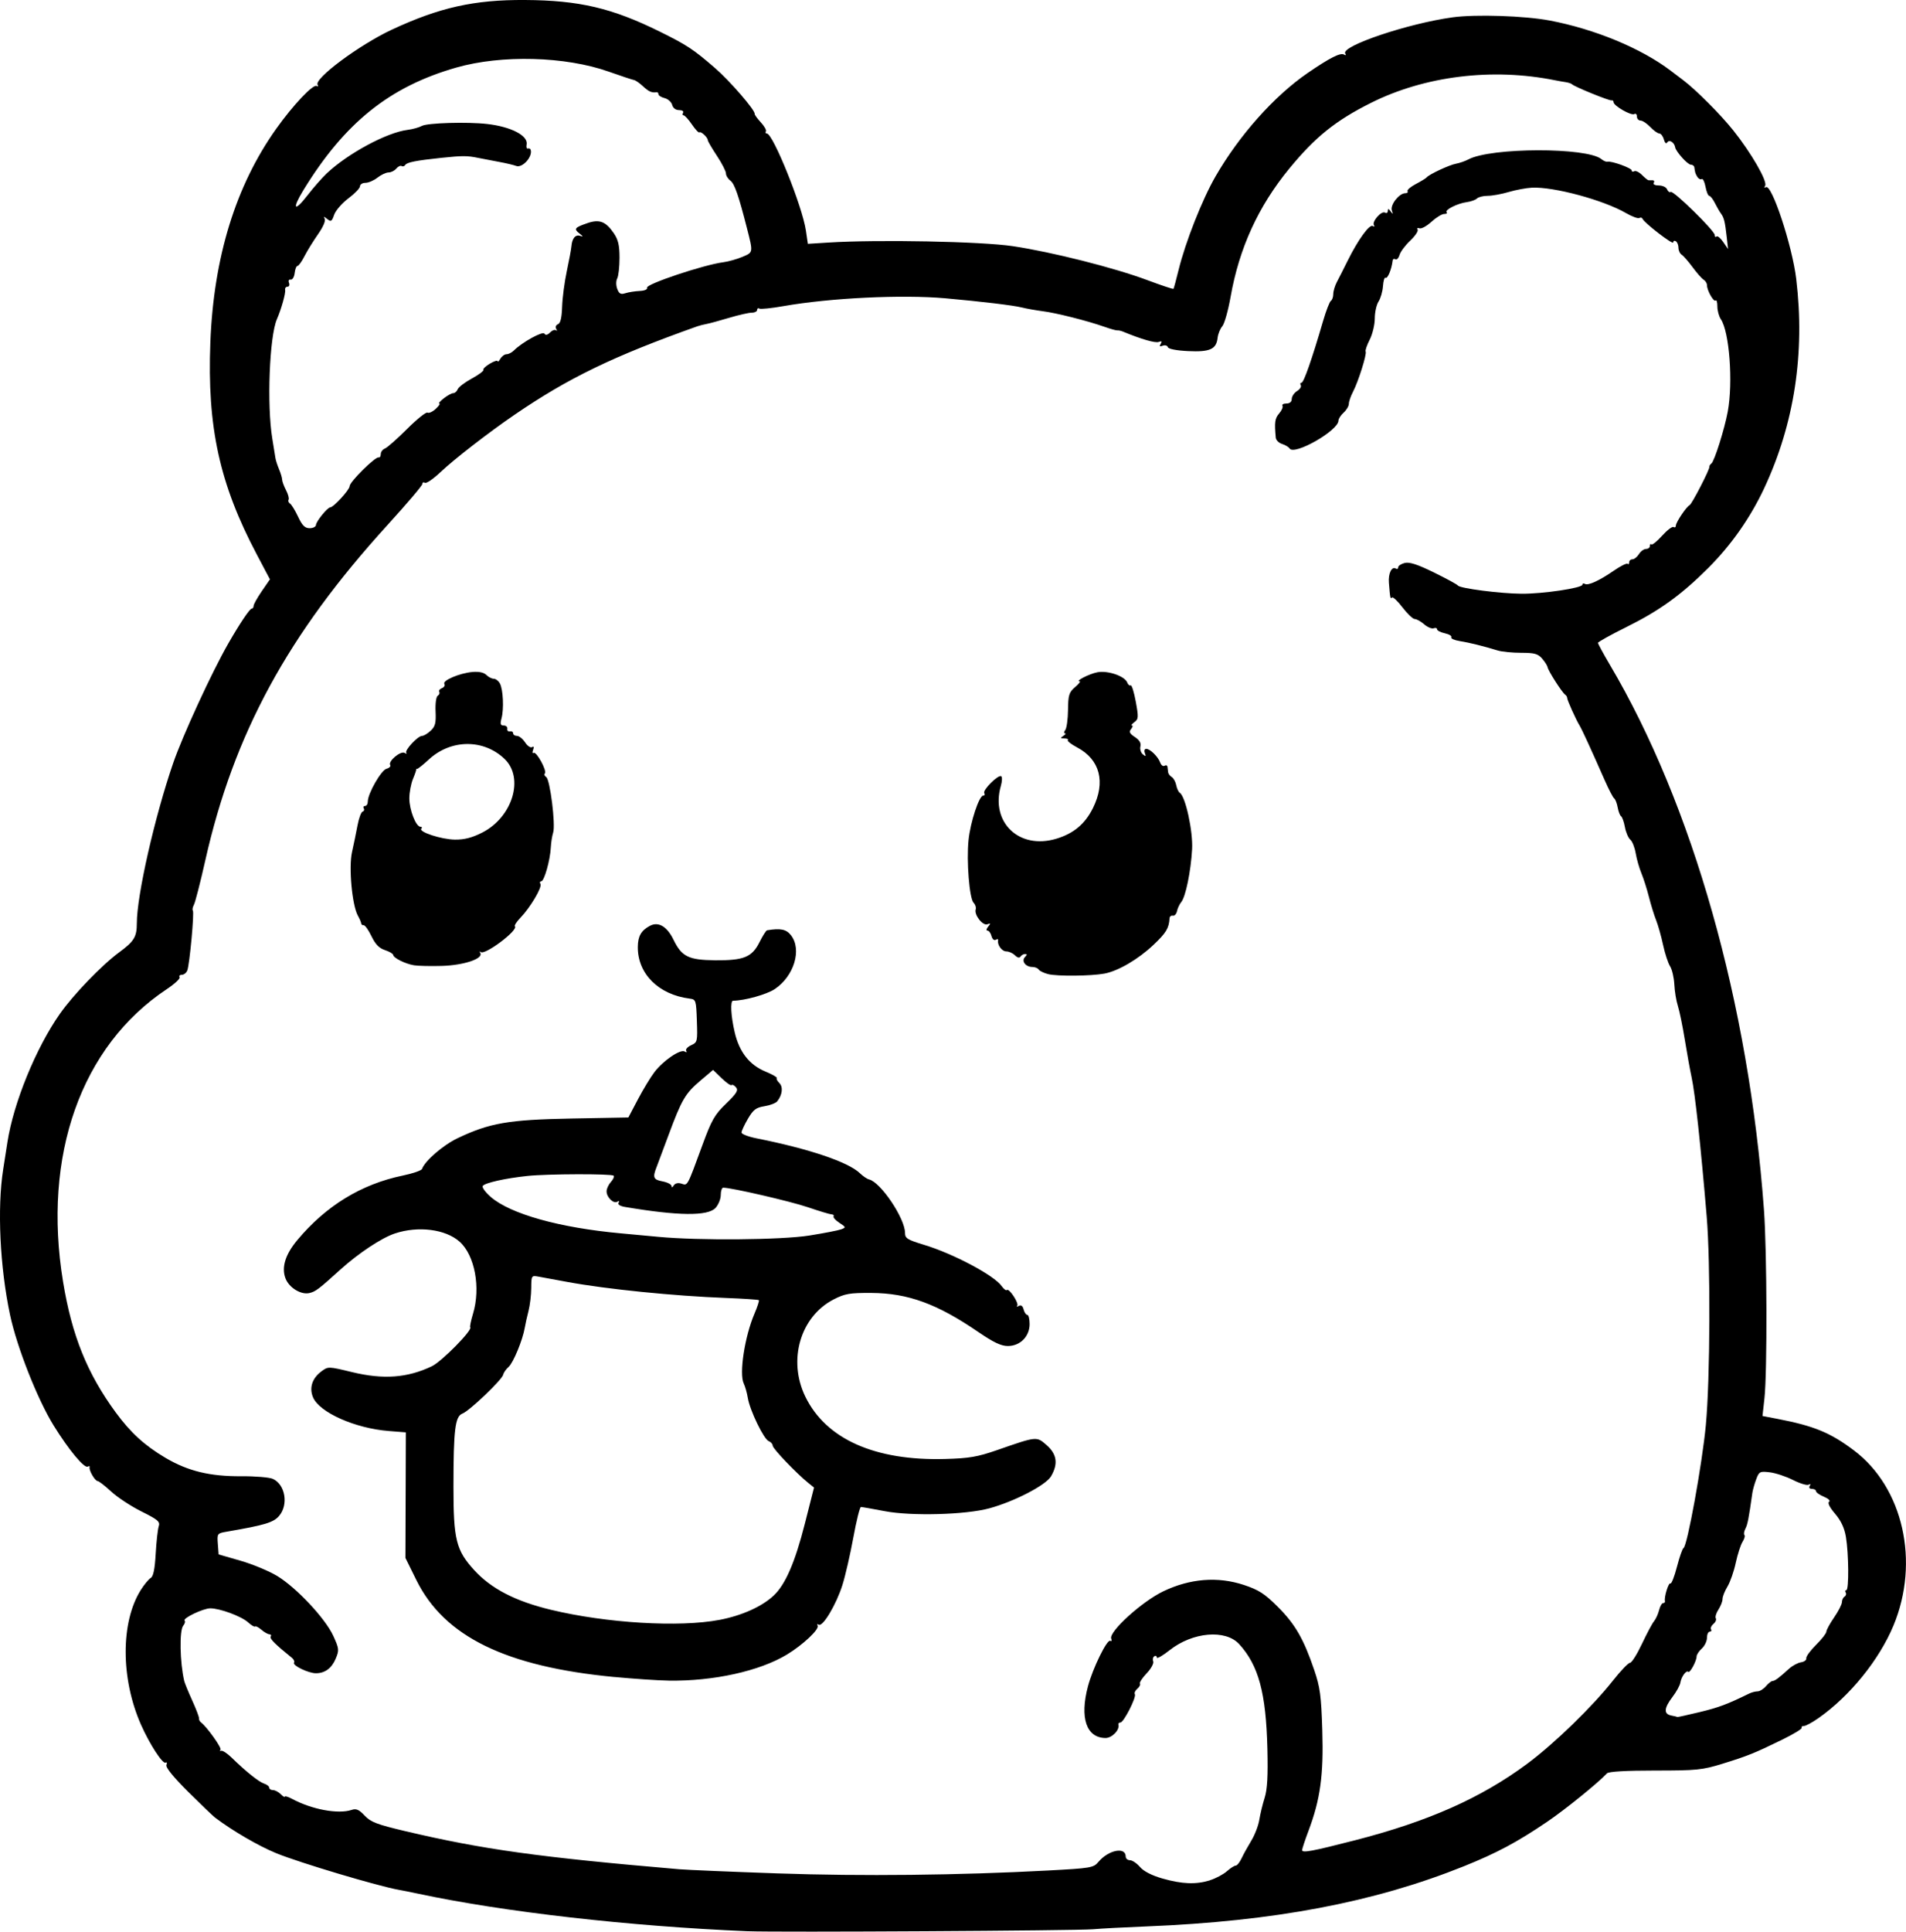 <?xml version="1.0" encoding="UTF-8" standalone="no"?>
<!-- Created with Inkscape (http://www.inkscape.org/) -->

<svg
   width="194.311mm"
   height="196.841mm"
   viewBox="0 0 194.311 196.841"
   version="1.1"
   id="svg5"
   xml:space="preserve"
   xmlns="http://www.w3.org/2000/svg"
   xmlns:svg="http://www.w3.org/2000/svg"><defs
     id="defs2" /><g
     id="layer1"
     transform="translate(-9.102,145.194)"><path
       style="fill:#000000;stroke-width:0.265"
       d="m 85.36,51.606 c -12.049,-0.501 -24.9,-1.963 -33.602,-3.822 -0.728,-0.155 -1.621,-0.334 -1.984,-0.397 -2.082,-0.36 -10.145,-2.766 -12.504,-3.732 -1.818,-0.744 -4.44,-2.269 -6.24,-3.628 -0.217,-0.164 -1.454,-1.351 -2.75,-2.638 -1.507,-1.497 -2.303,-2.479 -2.208,-2.726 0.081,-0.212 0.042,-0.32 -0.087,-0.241 -0.293,0.181 -1.632,-1.882 -2.51,-3.867 -2.075,-4.691 -2.082,-10.457 -0.018,-13.727 0.35,-0.555 0.807,-1.107 1.014,-1.225 0.262,-0.15 0.416,-0.903 0.504,-2.465 0.07,-1.237 0.21,-2.495 0.31,-2.795 0.158,-0.473 -0.075,-0.675 -1.754,-1.51 -1.065,-0.53 -2.457,-1.445 -3.094,-2.034 -0.637,-0.588 -1.258,-1.069 -1.38,-1.069 -0.267,0 -0.908,-1.101 -0.819,-1.409 0.035,-0.12 -0.049,-0.149 -0.186,-0.064 -0.349,0.216 -1.954,-1.718 -3.493,-4.208 -1.643,-2.659 -3.738,-7.976 -4.433,-11.252 -1.033,-4.865 -1.318,-10.89 -0.701,-14.817 0.08,-0.509 0.275,-1.759 0.433,-2.778 0.622,-4.011 2.904,-9.598 5.337,-13.066 1.388,-1.979 4.283,-4.981 6.075,-6.299 1.504,-1.106 1.781,-1.564 1.781,-2.941 0,-2.842 1.814,-10.832 3.705,-16.324 0.97,-2.817 3.929,-9.238 5.61,-12.173 1.155,-2.017 2.195,-3.569 2.393,-3.569 0.109,-2.62e-4 0.198,-0.128 0.198,-0.284 0,-0.156 0.375,-0.828 0.832,-1.493 l 0.832,-1.21 -1.343,-2.542 c -3.797,-7.184 -5.063,-12.966 -4.731,-21.592 0.335,-8.686 2.583,-15.973 6.719,-21.785 1.73,-2.43 3.765,-4.579 4.126,-4.356 0.144,0.089 0.184,0.037 0.09,-0.115 -0.386,-0.625 4.249,-4.073 7.539,-5.61 4.871,-2.275 8.417,-3.067 13.585,-3.037 5.539,0.032 8.89,0.817 13.752,3.219 2.78,1.374 3.413,1.791 5.629,3.708 1.529,1.322 4.122,4.317 4.053,4.679 -0.016,0.086 0.264,0.474 0.623,0.861 0.359,0.387 0.593,0.802 0.519,0.921 -0.074,0.119 -0.031,0.216 0.096,0.216 0.631,0 3.621,7.422 3.984,9.887 l 0.199,1.357 2.109,-0.132 c 5.057,-0.317 15.576,-0.112 18.778,0.367 3.996,0.597 10.361,2.204 13.733,3.467 1.423,0.533 2.617,0.93 2.655,0.883 0.038,-0.047 0.274,-0.92 0.524,-1.938 0.701,-2.851 2.414,-7.182 3.766,-9.525 2.421,-4.194 5.98,-8.187 9.375,-10.519 2.276,-1.563 3.362,-2.113 3.729,-1.886 0.178,0.11 0.224,0.065 0.115,-0.111 -0.465,-0.753 6.393,-3.063 10.949,-3.688 2.345,-0.322 7.352,-0.157 9.895,0.326 4.599,0.873 9.31,2.823 12.315,5.097 0.517,0.391 1.102,0.834 1.3,0.984 1.317,0.997 3.79,3.476 5.093,5.105 1.843,2.305 3.524,5.222 3.257,5.654 -0.112,0.182 -0.079,0.241 0.08,0.143 0.591,-0.365 2.682,5.964 3.088,9.347 0.908,7.567 -0.193,14.768 -3.261,21.321 -1.408,3.008 -3.352,5.782 -5.689,8.119 -2.754,2.754 -4.975,4.358 -8.366,6.039 -1.586,0.787 -2.887,1.51 -2.89,1.607 -0.004,0.097 0.534,1.092 1.196,2.212 8.457,14.304 14.176,34.516 15.721,55.555 0.312,4.246 0.343,16.597 0.049,19.241 l -0.198,1.778 1.468,0.281 c 3.778,0.723 5.455,1.413 7.872,3.238 5.006,3.78 6.711,11.355 4.013,17.836 -1.454,3.492 -4.434,7.174 -7.618,9.412 -0.644,0.452 -1.323,0.822 -1.51,0.822 -0.187,0 -0.289,0.082 -0.227,0.182 0.062,0.1 -0.807,0.633 -1.93,1.183 -2.841,1.393 -3.577,1.69 -6.143,2.482 -2.064,0.637 -2.629,0.694 -6.879,0.694 -2.961,-1.83e-4 -4.726,0.102 -4.895,0.284 -0.9,0.968 -4.29,3.71 -6.102,4.937 -3.085,2.089 -5.151,3.191 -8.505,4.538 -9.157,3.677 -19.333,5.604 -32.356,6.126 -2.256,0.09 -4.696,0.219 -5.424,0.287 -1.615,0.149 -32.232,0.325 -35.19,0.202 z m 47.096,-5.2 c 0.582,-0.18 1.356,-0.59 1.72,-0.912 0.364,-0.322 0.77,-0.582 0.903,-0.577 0.133,0.004 0.4,-0.327 0.594,-0.737 0.194,-0.41 0.643,-1.222 0.997,-1.804 0.354,-0.582 0.72,-1.535 0.813,-2.117 0.093,-0.582 0.338,-1.594 0.545,-2.249 0.275,-0.871 0.35,-2.222 0.281,-5.027 -0.141,-5.663 -0.899,-8.469 -2.874,-10.634 -1.394,-1.528 -4.75,-1.237 -7.093,0.615 -0.72,0.569 -1.309,0.906 -1.309,0.748 0,-0.157 -0.114,-0.216 -0.253,-0.13 -0.139,0.086 -0.189,0.322 -0.111,0.525 0.078,0.203 -0.223,0.75 -0.668,1.216 -0.445,0.466 -0.753,0.937 -0.685,1.048 0.068,0.11 -0.052,0.347 -0.267,0.525 -0.215,0.178 -0.329,0.426 -0.252,0.549 0.183,0.297 -1.137,2.89 -1.472,2.89 -0.143,0 -0.235,0.089 -0.204,0.198 0.155,0.546 -0.652,1.388 -1.322,1.381 -1.948,-0.023 -2.638,-2.06 -1.783,-5.271 0.491,-1.845 1.954,-4.829 2.271,-4.633 0.134,0.083 0.178,-0.019 0.099,-0.226 -0.265,-0.69 3.12,-3.766 5.297,-4.813 2.73,-1.313 5.572,-1.538 8.237,-0.652 1.513,0.503 2.111,0.889 3.449,2.226 1.771,1.77 2.634,3.264 3.707,6.417 0.607,1.783 0.72,2.628 0.83,6.186 0.14,4.537 -0.202,7.025 -1.41,10.232 -0.356,0.945 -0.647,1.825 -0.647,1.955 0,0.312 0.989,0.129 5.363,-0.993 7.48,-1.919 12.88,-4.315 17.575,-7.798 2.771,-2.056 6.647,-5.815 8.771,-8.508 0.775,-0.982 1.547,-1.786 1.717,-1.786 0.169,-3.4e-5 0.715,-0.863 1.212,-1.918 0.497,-1.055 1.053,-2.097 1.236,-2.315 0.183,-0.218 0.414,-0.724 0.514,-1.124 0.1,-0.4 0.288,-0.728 0.417,-0.728 0.13,0 0.213,-0.089 0.185,-0.198 -0.102,-0.401 0.364,-1.919 0.554,-1.802 0.108,0.066 0.409,-0.701 0.669,-1.705 0.261,-1.004 0.561,-1.861 0.669,-1.905 0.373,-0.15 1.903,-8.566 2.275,-12.514 0.441,-4.677 0.489,-16.518 0.086,-21.299 -0.613,-7.275 -1.183,-12.529 -1.536,-14.155 -0.158,-0.728 -0.47,-2.454 -0.694,-3.836 -0.224,-1.382 -0.542,-2.93 -0.707,-3.44 -0.165,-0.509 -0.327,-1.495 -0.361,-2.191 -0.034,-0.695 -0.229,-1.529 -0.434,-1.852 -0.205,-0.323 -0.526,-1.302 -0.713,-2.175 -0.187,-0.873 -0.506,-2.004 -0.708,-2.514 -0.203,-0.509 -0.534,-1.581 -0.736,-2.381 -0.202,-0.8 -0.547,-1.884 -0.766,-2.408 -0.219,-0.524 -0.481,-1.44 -0.581,-2.035 -0.101,-0.595 -0.349,-1.22 -0.552,-1.389 -0.203,-0.169 -0.449,-0.741 -0.547,-1.272 -0.098,-0.531 -0.272,-1.028 -0.388,-1.104 -0.116,-0.076 -0.273,-0.483 -0.349,-0.905 -0.076,-0.422 -0.237,-0.836 -0.357,-0.92 -0.12,-0.085 -0.559,-0.928 -0.976,-1.874 -1.421,-3.225 -2.311,-5.159 -2.555,-5.556 -0.372,-0.605 -1.282,-2.631 -1.265,-2.818 0.008,-0.091 -0.086,-0.238 -0.209,-0.327 -0.317,-0.229 -1.723,-2.429 -1.777,-2.78 -0.025,-0.161 -0.276,-0.56 -0.559,-0.888 -0.429,-0.497 -0.782,-0.595 -2.135,-0.595 -0.892,0 -1.967,-0.105 -2.389,-0.234 -1.517,-0.462 -2.901,-0.804 -3.883,-0.959 -0.55,-0.087 -0.936,-0.261 -0.858,-0.387 0.078,-0.126 -0.216,-0.308 -0.654,-0.405 -0.438,-0.096 -0.796,-0.281 -0.796,-0.41 0,-0.129 -0.156,-0.175 -0.346,-0.102 -0.19,0.073 -0.625,-0.109 -0.967,-0.405 -0.341,-0.296 -0.775,-0.538 -0.965,-0.538 -0.189,0 -0.75,-0.532 -1.247,-1.182 -0.496,-0.65 -0.978,-1.107 -1.07,-1.014 -0.172,0.172 -0.189,0.089 -0.317,-1.505 -0.076,-0.949 0.292,-1.696 0.709,-1.439 0.129,0.08 0.235,0.021 0.235,-0.13 0,-0.151 0.3,-0.351 0.667,-0.443 0.483,-0.121 1.303,0.144 2.977,0.965 1.27,0.623 2.37,1.222 2.444,1.332 0.197,0.291 4.329,0.824 6.499,0.838 2.18,0.014 6.199,-0.585 6.199,-0.924 0,-0.128 0.11,-0.164 0.245,-0.081 0.327,0.202 1.47,-0.319 2.969,-1.354 0.676,-0.467 1.301,-0.777 1.389,-0.69 0.088,0.088 0.159,0.02 0.159,-0.149 0,-0.17 0.15,-0.309 0.333,-0.309 0.183,0 0.482,-0.238 0.664,-0.529 0.182,-0.291 0.508,-0.529 0.725,-0.529 0.217,0 0.395,-0.139 0.395,-0.309 0,-0.17 0.069,-0.24 0.154,-0.155 0.085,0.084 0.574,-0.311 1.087,-0.88 0.513,-0.568 1.04,-0.968 1.169,-0.888 0.13,0.08 0.236,0.015 0.236,-0.145 0,-0.331 1.083,-1.942 1.398,-2.081 0.231,-0.102 2.061,-3.644 2.021,-3.913 -0.014,-0.094 0.077,-0.243 0.202,-0.332 0.302,-0.215 1.339,-3.5 1.671,-5.291 0.552,-2.987 0.167,-8.132 -0.705,-9.415 -0.195,-0.287 -0.355,-0.872 -0.355,-1.301 0,-0.428 -0.078,-0.701 -0.172,-0.607 -0.196,0.196 -0.886,-1.018 -0.886,-1.556 0,-0.194 -0.155,-0.449 -0.345,-0.565 -0.19,-0.116 -0.695,-0.688 -1.123,-1.27 -0.428,-0.582 -0.927,-1.154 -1.11,-1.27 -0.183,-0.116 -0.332,-0.437 -0.332,-0.712 0,-0.275 -0.119,-0.574 -0.265,-0.664 -0.146,-0.09 -0.265,-0.036 -0.265,0.12 0,0.289 -2.97,-1.996 -3.131,-2.409 -0.049,-0.125 -0.196,-0.161 -0.327,-0.08 -0.131,0.081 -0.746,-0.146 -1.366,-0.505 -2.308,-1.334 -7.384,-2.701 -9.595,-2.585 -0.582,0.031 -1.645,0.23 -2.363,0.442 -0.718,0.213 -1.676,0.387 -2.13,0.387 -0.454,0 -0.947,0.122 -1.096,0.271 -0.149,0.149 -0.62,0.317 -1.045,0.373 -0.949,0.125 -2.284,0.8 -2.049,1.035 0.095,0.095 -0.019,0.172 -0.252,0.172 -0.234,0 -0.818,0.359 -1.298,0.798 -0.48,0.439 -1.03,0.738 -1.221,0.664 -0.191,-0.073 -0.275,-0.016 -0.186,0.128 0.089,0.144 -0.25,0.648 -0.753,1.121 -0.503,0.473 -0.995,1.13 -1.093,1.46 -0.098,0.33 -0.288,0.531 -0.423,0.447 -0.135,-0.084 -0.26,-0.026 -0.279,0.128 -0.105,0.892 -0.517,1.886 -0.727,1.756 -0.106,-0.066 -0.222,0.32 -0.258,0.856 -0.036,0.536 -0.239,1.239 -0.45,1.561 -0.211,0.322 -0.384,1.101 -0.384,1.73 0,0.629 -0.234,1.603 -0.521,2.165 -0.286,0.562 -0.471,1.102 -0.41,1.2 0.144,0.233 -0.754,3.088 -1.293,4.109 -0.23,0.437 -0.42,0.984 -0.42,1.216 -7.9e-4,0.232 -0.24,0.638 -0.531,0.901 -0.291,0.263 -0.529,0.628 -0.529,0.81 0,1.018 -4.504,3.591 -4.982,2.846 -0.098,-0.152 -0.446,-0.361 -0.773,-0.463 -0.327,-0.102 -0.614,-0.386 -0.637,-0.631 -0.147,-1.579 -0.093,-1.969 0.34,-2.469 0.266,-0.307 0.42,-0.662 0.342,-0.789 -0.078,-0.127 0.103,-0.23 0.402,-0.23 0.344,0 0.545,-0.172 0.545,-0.466 0,-0.256 0.243,-0.617 0.539,-0.802 0.297,-0.185 0.468,-0.452 0.381,-0.593 -0.087,-0.141 -0.053,-0.256 0.075,-0.256 0.227,0 1.054,-2.364 2.199,-6.284 0.308,-1.055 0.668,-1.985 0.799,-2.066 0.131,-0.081 0.239,-0.39 0.239,-0.686 0,-0.296 0.168,-0.855 0.374,-1.241 0.205,-0.386 0.698,-1.357 1.093,-2.157 1.048,-2.118 2.224,-3.744 2.559,-3.536 0.16,0.099 0.214,0.058 0.121,-0.093 -0.225,-0.364 0.777,-1.493 1.13,-1.274 0.153,0.095 0.28,0.016 0.283,-0.174 0.003,-0.255 0.079,-0.242 0.29,0.051 0.234,0.326 0.256,0.307 0.121,-0.107 -0.183,-0.559 0.747,-1.745 1.367,-1.745 0.202,0 0.307,-0.096 0.235,-0.213 -0.072,-0.117 0.307,-0.444 0.844,-0.725 0.537,-0.282 1.036,-0.586 1.108,-0.677 0.246,-0.307 2.312,-1.272 2.987,-1.394 0.369,-0.067 0.934,-0.263 1.257,-0.435 2.294,-1.227 12.104,-1.249 13.573,-0.029 0.211,0.175 0.485,0.292 0.609,0.261 0.401,-0.102 2.475,0.644 2.475,0.89 0,0.131 0.115,0.167 0.255,0.081 0.14,-0.087 0.497,0.085 0.794,0.381 0.296,0.296 0.598,0.539 0.671,0.539 0.073,0 0.258,0 0.412,0 0.154,0 0.207,0.119 0.117,0.265 -0.093,0.15 0.132,0.265 0.522,0.265 0.377,0 0.754,0.178 0.837,0.395 0.083,0.217 0.249,0.335 0.368,0.262 0.274,-0.17 4.491,3.959 4.491,4.397 0,0.179 0.08,0.245 0.179,0.147 0.098,-0.098 0.404,0.15 0.679,0.551 l 0.5,0.73 -0.133,-1.191 c -0.18,-1.605 -0.275,-2.001 -0.586,-2.421 -0.145,-0.197 -0.428,-0.685 -0.628,-1.085 -0.2,-0.4 -0.458,-0.728 -0.572,-0.728 -0.114,0 -0.286,-0.416 -0.381,-0.924 -0.095,-0.508 -0.271,-0.863 -0.391,-0.789 -0.119,0.074 -0.313,-0.017 -0.43,-0.201 -0.209,-0.329 -0.254,-0.47 -0.32,-0.997 -0.018,-0.146 -0.182,-0.266 -0.364,-0.267 -0.321,-0.002 -1.524,-1.34 -1.591,-1.769 -0.076,-0.488 -0.588,-0.821 -0.79,-0.514 -0.127,0.194 -0.257,0.088 -0.362,-0.294 -0.09,-0.327 -0.298,-0.597 -0.463,-0.6 -0.165,-0.003 -0.58,-0.3 -0.923,-0.661 -0.343,-0.361 -0.789,-0.657 -0.992,-0.657 -0.203,0 -0.369,-0.186 -0.369,-0.412 0,-0.227 -0.121,-0.338 -0.269,-0.246 -0.308,0.19 -2.112,-0.847 -2.112,-1.215 0,-0.134 -0.089,-0.215 -0.198,-0.181 -0.209,0.065 -3.807,-1.398 -4.035,-1.641 -0.073,-0.078 -0.37,-0.177 -0.661,-0.22 -0.291,-0.043 -0.767,-0.127 -1.058,-0.186 -6.39,-1.294 -13.293,-0.447 -18.785,2.304 -3.604,1.805 -5.673,3.469 -8.321,6.692 -3.156,3.841 -5.106,8.101 -5.983,13.067 -0.247,1.399 -0.628,2.75 -0.848,3.001 -0.219,0.251 -0.434,0.783 -0.478,1.182 -0.127,1.161 -0.783,1.456 -3.004,1.35 -1.184,-0.056 -2.006,-0.216 -2.068,-0.402 -0.057,-0.17 -0.293,-0.235 -0.526,-0.146 -0.306,0.117 -0.362,0.064 -0.204,-0.192 0.158,-0.255 0.102,-0.31 -0.199,-0.194 -0.349,0.134 -1.746,-0.269 -3.638,-1.049 -0.218,-0.09 -0.478,-0.147 -0.578,-0.127 -0.1,0.02 -0.695,-0.145 -1.323,-0.368 -1.714,-0.606 -4.911,-1.414 -6.279,-1.587 -0.667,-0.084 -1.629,-0.256 -2.138,-0.381 -0.906,-0.223 -4.105,-0.607 -7.805,-0.937 -4.405,-0.392 -11.761,-0.036 -16.506,0.801 -1.22,0.215 -2.321,0.327 -2.447,0.249 -0.126,-0.078 -0.229,-0.016 -0.229,0.138 0,0.154 -0.249,0.28 -0.554,0.28 -0.305,0 -1.347,0.237 -2.315,0.528 -0.968,0.29 -1.999,0.57 -2.29,0.622 -0.291,0.052 -0.708,0.158 -0.926,0.235 -8.574,3.045 -13.155,5.261 -18.653,9.022 -2.652,1.814 -6.149,4.522 -7.542,5.842 -0.725,0.686 -1.438,1.174 -1.584,1.084 -0.146,-0.09 -0.266,-0.036 -0.266,0.122 0,0.158 -1.598,2.04 -3.552,4.183 -10.162,11.147 -15.672,21.282 -18.572,34.163 -0.504,2.24 -1.027,4.278 -1.161,4.529 -0.134,0.251 -0.185,0.515 -0.112,0.588 0.164,0.164 -0.328,5.49 -0.564,6.104 -0.095,0.247 -0.345,0.449 -0.556,0.449 -0.211,0 -0.315,0.111 -0.231,0.247 0.084,0.136 -0.503,0.682 -1.304,1.214 -8.74,5.802 -12.695,16.959 -10.574,29.834 0.901,5.47 2.45,9.312 5.358,13.286 1.511,2.065 2.956,3.385 5.076,4.638 2.296,1.356 4.536,1.9 7.744,1.878 1.421,-0.01 2.867,0.111 3.212,0.269 1.273,0.58 1.612,2.654 0.62,3.79 -0.577,0.661 -1.459,0.924 -5.306,1.586 -0.99,0.17 -1.005,0.191 -0.926,1.248 l 0.081,1.074 2.237,0.644 c 1.23,0.354 2.912,1.055 3.738,1.556 1.962,1.192 4.904,4.331 5.711,6.094 0.596,1.301 0.613,1.461 0.254,2.32 -0.412,0.987 -1.101,1.495 -2.027,1.495 -0.756,0 -2.405,-0.792 -2.232,-1.072 0.075,-0.121 -0.016,-0.342 -0.201,-0.491 -1.7,-1.37 -2.297,-1.966 -2.172,-2.168 0.081,-0.131 0.022,-0.238 -0.13,-0.238 -0.152,0 -0.521,-0.208 -0.818,-0.463 -0.297,-0.255 -0.587,-0.403 -0.643,-0.331 -0.056,0.073 -0.38,-0.12 -0.719,-0.427 -0.678,-0.615 -2.866,-1.425 -3.849,-1.425 -0.72,0 -2.849,1.018 -2.616,1.251 0.086,0.086 0.019,0.32 -0.147,0.521 -0.401,0.483 -0.339,3.76 0.107,5.637 0.052,0.218 0.419,1.111 0.815,1.984 0.397,0.873 0.708,1.693 0.692,1.823 -0.016,0.129 0.07,0.308 0.192,0.397 0.593,0.434 2.162,2.631 1.997,2.796 -0.104,0.104 -0.069,0.152 0.076,0.107 0.146,-0.045 0.627,0.273 1.069,0.706 1.438,1.406 2.773,2.472 3.305,2.641 0.286,0.091 0.521,0.276 0.521,0.412 0,0.136 0.17,0.247 0.378,0.247 0.208,0 0.565,0.187 0.794,0.416 0.229,0.229 0.416,0.341 0.416,0.25 0,-0.091 0.327,0.01 0.728,0.224 2.03,1.089 4.724,1.589 6.084,1.129 0.466,-0.158 0.752,-0.032 1.323,0.579 0.618,0.661 1.253,0.903 4.168,1.591 7.892,1.86 13.608,2.654 27.914,3.877 0.8,0.068 5.325,0.259 10.054,0.424 8.529,0.297 18.459,0.191 27.517,-0.295 4.407,-0.236 4.656,-0.279 5.159,-0.88 1.02,-1.217 2.778,-1.565 2.778,-0.549 0,0.208 0.195,0.379 0.432,0.379 0.238,0 0.699,0.31 1.025,0.69 0.379,0.441 1.2,0.863 2.28,1.172 2.01,0.574 3.426,0.628 4.862,0.185 z M 71.734,25.699 c -11.062,-1.054 -17.338,-4.123 -20.179,-9.867 l -1.12,-2.266 0.021,-6.399 0.021,-6.399 -1.741,-0.138 c -3.445,-0.273 -7.085,-1.896 -7.726,-3.443 -0.399,-0.964 -0.084,-1.933 0.857,-2.633 0.688,-0.512 0.707,-0.512 3.13,0.075 3.187,0.772 5.641,0.591 8.136,-0.601 1.003,-0.48 4.172,-3.696 3.905,-3.964 -0.056,-0.055 0.073,-0.68 0.286,-1.387 0.799,-2.656 0.181,-5.966 -1.371,-7.344 -1.434,-1.273 -4.218,-1.624 -6.595,-0.833 -1.353,0.451 -3.706,2.008 -5.537,3.664 -2.235,2.021 -2.53,2.246 -3.158,2.403 -0.862,0.216 -2.095,-0.534 -2.458,-1.496 -0.423,-1.122 -0.015,-2.437 1.212,-3.902 2.929,-3.498 6.514,-5.691 10.739,-6.568 1.027,-0.213 1.912,-0.517 1.968,-0.674 0.289,-0.821 2.147,-2.427 3.624,-3.132 3.258,-1.555 5.198,-1.891 11.608,-2.009 l 5.808,-0.107 0.968,-1.84 c 0.533,-1.012 1.292,-2.265 1.688,-2.784 0.892,-1.17 2.65,-2.366 3.084,-2.098 0.188,0.116 0.252,0.087 0.156,-0.069 -0.091,-0.147 0.134,-0.403 0.499,-0.569 0.641,-0.292 0.661,-0.378 0.587,-2.486 -0.074,-2.106 -0.1,-2.187 -0.738,-2.267 -3.169,-0.401 -5.306,-2.531 -5.283,-5.266 0.009,-1.094 0.342,-1.675 1.233,-2.149 0.865,-0.461 1.75,0.062 2.412,1.425 0.834,1.717 1.53,2.059 4.24,2.084 2.918,0.027 3.757,-0.315 4.522,-1.847 0.323,-0.646 0.668,-1.188 0.767,-1.205 1.379,-0.229 1.959,-0.11 2.439,0.5 1.143,1.453 0.315,4.186 -1.664,5.496 -0.825,0.546 -3.062,1.168 -4.233,1.177 -0.308,0.002 -0.227,1.564 0.166,3.236 0.469,1.994 1.495,3.302 3.117,3.976 0.711,0.296 1.236,0.594 1.167,0.663 -0.069,0.069 0.051,0.303 0.267,0.519 0.4,0.4 0.304,1.206 -0.221,1.861 -0.147,0.183 -0.732,0.407 -1.3,0.498 -0.86,0.137 -1.143,0.352 -1.685,1.278 -0.359,0.612 -0.652,1.242 -0.652,1.401 0,0.159 0.685,0.425 1.521,0.591 5.359,1.066 9.364,2.416 10.546,3.556 0.31,0.299 0.729,0.583 0.929,0.631 1.19,0.282 3.672,3.97 3.672,5.456 0,0.544 0.244,0.697 1.918,1.203 3.021,0.914 7.165,3.117 7.939,4.221 0.207,0.296 0.443,0.473 0.523,0.393 0.225,-0.225 1.272,1.371 1.056,1.611 -0.105,0.116 -0.034,0.12 0.158,0.01 0.231,-0.133 0.398,-0.014 0.494,0.354 0.08,0.306 0.251,0.556 0.379,0.556 0.129,0 0.234,0.422 0.234,0.938 0,1.264 -0.966,2.237 -2.221,2.237 -0.682,0 -1.465,-0.372 -3.001,-1.423 -4.206,-2.881 -7.182,-3.967 -10.924,-3.987 -2.199,-0.012 -2.688,0.073 -3.834,0.662 -3.401,1.75 -4.694,6.192 -2.885,9.907 2.108,4.329 7.102,6.553 14.266,6.352 2.443,-0.068 3.293,-0.214 5.292,-0.909 4.07,-1.414 4.008,-1.408 5.045,-0.498 1.047,0.919 1.185,1.907 0.445,3.171 -0.531,0.906 -3.706,2.555 -6.284,3.263 -2.402,0.659 -7.965,0.81 -10.679,0.289 -1.217,-0.233 -2.304,-0.424 -2.417,-0.424 -0.113,0 -0.461,1.399 -0.774,3.109 -0.313,1.71 -0.812,3.883 -1.109,4.829 -0.623,1.983 -2.01,4.312 -2.419,4.059 -0.153,-0.095 -0.206,-0.054 -0.116,0.09 0.217,0.351 -1.482,1.954 -3.123,2.948 -2.786,1.688 -7.508,2.731 -12.039,2.659 -1.091,-0.017 -3.592,-0.184 -5.556,-0.372 z m 10.716,-5.821 c 2.274,-0.435 4.306,-1.344 5.515,-2.468 1.199,-1.115 2.183,-3.378 3.189,-7.336 l 0.935,-3.682 -0.586,-0.472 c -1.218,-0.98 -3.629,-3.501 -3.629,-3.796 0,-0.169 -0.183,-0.377 -0.406,-0.462 -0.498,-0.191 -1.92,-3.132 -2.127,-4.399 -0.083,-0.509 -0.27,-1.172 -0.416,-1.474 -0.485,-1.004 0.098,-4.796 1.095,-7.122 0.299,-0.698 0.498,-1.314 0.442,-1.37 -0.056,-0.056 -1.577,-0.157 -3.38,-0.226 -5.249,-0.199 -12.167,-0.897 -16.111,-1.625 -1.237,-0.229 -2.576,-0.475 -2.977,-0.547 -0.711,-0.129 -0.728,-0.103 -0.734,1.155 -0.003,0.708 -0.129,1.763 -0.28,2.345 -0.15,0.582 -0.323,1.356 -0.383,1.72 -0.202,1.22 -1.172,3.568 -1.643,3.978 -0.256,0.223 -0.505,0.581 -0.552,0.794 -0.115,0.521 -3.441,3.691 -4.159,3.964 -0.743,0.282 -0.909,1.637 -0.912,7.422 -0.003,5.422 0.266,6.508 2.114,8.53 1.732,1.895 4.195,3.168 7.82,4.041 5.665,1.365 13.096,1.81 17.184,1.029 z m 9.153,-39.167 c 1.492,-0.237 2.954,-0.521 3.249,-0.63 0.511,-0.189 0.503,-0.22 -0.176,-0.665 -0.392,-0.257 -0.659,-0.553 -0.594,-0.658 0.065,-0.105 -0.025,-0.197 -0.201,-0.203 -0.175,-0.006 -1.265,-0.334 -2.421,-0.729 -1.761,-0.601 -7.785,-1.993 -8.627,-1.993 -0.138,0 -0.251,0.335 -0.251,0.744 0,0.409 -0.243,1.004 -0.539,1.323 -0.788,0.846 -3.777,0.815 -9.191,-0.096 -0.541,-0.091 -0.799,-0.256 -0.687,-0.438 0.109,-0.177 0.059,-0.217 -0.127,-0.102 -0.387,0.239 -1.097,-0.448 -1.097,-1.061 0,-0.254 0.198,-0.68 0.439,-0.947 0.242,-0.267 0.368,-0.557 0.281,-0.644 -0.208,-0.208 -6.72,-0.19 -8.773,0.024 -2.269,0.237 -4.378,0.71 -4.573,1.024 -0.091,0.147 0.279,0.652 0.822,1.122 2.011,1.738 7.019,3.138 13.258,3.705 1.019,0.093 2.745,0.253 3.836,0.356 4.128,0.39 12.538,0.318 15.371,-0.133 z m -13.025,-5.286 c 0.642,0.204 0.556,0.361 2.141,-3.958 0.928,-2.53 1.242,-3.078 2.401,-4.195 1.077,-1.038 1.273,-1.356 1.021,-1.66 -0.171,-0.207 -0.376,-0.311 -0.455,-0.232 -0.079,0.079 -0.536,-0.237 -1.016,-0.702 l -0.873,-0.846 -1.262,1.068 c -1.567,1.326 -1.932,1.946 -3.266,5.544 -0.587,1.582 -1.138,3.054 -1.224,3.272 -0.428,1.078 -0.34,1.299 0.587,1.473 0.507,0.095 0.924,0.309 0.927,0.474 0.002,0.182 0.094,0.159 0.232,-0.058 0.142,-0.225 0.437,-0.293 0.788,-0.181 z m 37.384,-21.351 c -0.445,-0.115 -0.882,-0.327 -0.971,-0.47 -0.088,-0.143 -0.377,-0.26 -0.642,-0.26 -0.691,0 -1.148,-0.615 -0.751,-1.012 0.228,-0.228 0.23,-0.311 0.009,-0.311 -0.166,0 -0.376,0.12 -0.467,0.267 -0.102,0.165 -0.316,0.115 -0.564,-0.132 -0.219,-0.219 -0.616,-0.399 -0.881,-0.399 -0.455,0 -0.945,-0.668 -0.839,-1.144 0.027,-0.12 -0.082,-0.138 -0.24,-0.04 -0.164,0.101 -0.352,-0.063 -0.434,-0.377 -0.08,-0.306 -0.265,-0.556 -0.411,-0.556 -0.149,0 -0.118,-0.178 0.068,-0.403 0.278,-0.335 0.264,-0.376 -0.08,-0.244 -0.47,0.18 -1.368,-0.976 -1.185,-1.525 0.062,-0.185 -0.035,-0.484 -0.216,-0.665 -0.429,-0.429 -0.737,-4.247 -0.516,-6.393 0.189,-1.838 1.079,-4.529 1.497,-4.529 0.144,0 0.191,-0.114 0.104,-0.254 -0.188,-0.303 1.424,-1.91 1.727,-1.722 0.116,0.072 0.101,0.515 -0.034,0.985 -1.069,3.728 1.869,6.525 5.656,5.385 1.764,-0.531 2.923,-1.499 3.729,-3.116 1.323,-2.655 0.723,-4.959 -1.612,-6.19 -0.611,-0.322 -1.037,-0.658 -0.948,-0.747 0.089,-0.089 -0.066,-0.164 -0.345,-0.166 -0.424,-0.003 -0.442,-0.046 -0.11,-0.261 0.218,-0.141 0.293,-0.258 0.166,-0.261 -0.127,-0.002 -0.113,-0.153 0.03,-0.335 0.143,-0.182 0.269,-1.104 0.28,-2.05 0.017,-1.514 0.102,-1.79 0.712,-2.315 0.381,-0.328 0.601,-0.596 0.487,-0.596 -0.527,0 0.971,-0.77 1.801,-0.926 1.066,-0.2 2.787,0.392 3.037,1.044 0.086,0.224 0.243,0.354 0.35,0.288 0.106,-0.066 0.34,0.675 0.519,1.646 0.295,1.603 0.283,1.797 -0.139,2.105 -0.256,0.187 -0.368,0.34 -0.249,0.34 0.118,0 0.08,0.164 -0.086,0.363 -0.237,0.285 -0.153,0.461 0.389,0.816 0.464,0.304 0.648,0.616 0.561,0.95 -0.071,0.273 0.039,0.637 0.246,0.809 0.303,0.252 0.344,0.228 0.209,-0.123 -0.095,-0.247 -0.036,-0.434 0.137,-0.434 0.398,0 1.21,0.799 1.428,1.406 0.095,0.264 0.293,0.406 0.439,0.315 0.147,-0.091 0.281,-0.039 0.3,0.116 0.018,0.154 0.048,0.404 0.066,0.554 0.018,0.151 0.185,0.368 0.37,0.482 0.185,0.115 0.391,0.488 0.457,0.831 0.066,0.342 0.228,0.691 0.361,0.774 0.584,0.367 1.359,3.925 1.255,5.762 -0.126,2.24 -0.658,4.83 -1.103,5.37 -0.18,0.218 -0.376,0.635 -0.436,0.926 -0.06,0.291 -0.251,0.499 -0.424,0.463 -0.173,-0.036 -0.324,0.083 -0.335,0.265 -0.062,1.019 -0.347,1.489 -1.646,2.717 -1.549,1.465 -3.597,2.662 -4.997,2.922 -1.367,0.254 -4.833,0.285 -5.731,0.053 z M 51.29,-46.832 c -0.893,-0.153 -2.068,-0.74 -2.103,-1.052 -0.014,-0.126 -0.394,-0.347 -0.844,-0.493 -0.585,-0.189 -0.975,-0.592 -1.369,-1.41 -0.303,-0.63 -0.66,-1.136 -0.794,-1.124 -0.134,0.012 -0.248,-0.068 -0.253,-0.177 -0.005,-0.109 -0.158,-0.467 -0.34,-0.794 -0.593,-1.068 -0.949,-4.923 -0.599,-6.481 0.172,-0.764 0.423,-1.984 0.559,-2.711 0.135,-0.727 0.368,-1.362 0.518,-1.412 0.15,-0.05 0.205,-0.2 0.122,-0.333 -0.082,-0.133 -0.024,-0.242 0.131,-0.242 0.154,0 0.28,-0.207 0.28,-0.459 0,-0.81 1.365,-3.194 1.911,-3.337 0.288,-0.075 0.456,-0.247 0.373,-0.381 -0.234,-0.379 1.06,-1.467 1.467,-1.232 0.193,0.111 0.27,0.113 0.172,0.004 -0.216,-0.241 1.167,-1.738 1.607,-1.738 0.172,0 0.568,-0.237 0.88,-0.528 0.465,-0.433 0.554,-0.785 0.5,-1.958 -0.038,-0.814 0.057,-1.506 0.221,-1.607 0.158,-0.098 0.226,-0.276 0.152,-0.396 -0.074,-0.12 0.05,-0.29 0.277,-0.377 0.227,-0.087 0.336,-0.281 0.244,-0.43 -0.216,-0.35 1.554,-1.101 2.871,-1.218 0.648,-0.058 1.158,0.051 1.408,0.301 0.215,0.215 0.557,0.391 0.76,0.391 0.203,0 0.485,0.218 0.628,0.485 0.328,0.612 0.418,2.595 0.162,3.55 -0.154,0.573 -0.105,0.728 0.23,0.728 0.234,0 0.396,0.149 0.359,0.331 -0.036,0.182 0.083,0.301 0.265,0.265 0.182,-0.036 0.331,0.053 0.331,0.198 0,0.146 0.176,0.265 0.391,0.265 0.215,0 0.585,0.297 0.823,0.659 0.238,0.363 0.558,0.581 0.713,0.486 0.177,-0.109 0.216,-0.006 0.106,0.281 -0.096,0.25 -0.068,0.389 0.061,0.309 0.284,-0.176 1.383,1.845 1.138,2.09 -0.095,0.095 -0.033,0.259 0.138,0.365 0.391,0.242 0.969,4.857 0.709,5.662 -0.106,0.33 -0.215,1.016 -0.24,1.525 -0.065,1.289 -0.674,3.44 -0.974,3.44 -0.137,0 -0.174,0.121 -0.083,0.269 0.198,0.32 -1.034,2.401 -2.035,3.44 -0.39,0.405 -0.646,0.8 -0.569,0.878 0.384,0.384 -3.08,2.987 -3.486,2.62 -0.118,-0.107 -0.138,-0.059 -0.043,0.107 0.327,0.573 -1.689,1.246 -3.924,1.309 -1.164,0.033 -2.446,0.003 -2.849,-0.066 z m 6.967,-13.517 c 3.095,-1.569 4.312,-5.562 2.288,-7.505 -2.133,-2.048 -5.466,-2.027 -7.716,0.047 -0.617,0.569 -1.17,1.006 -1.229,0.972 -0.059,-0.034 -0.087,-0.023 -0.063,0.025 0.024,0.048 -0.125,0.491 -0.331,0.984 -0.206,0.493 -0.374,1.388 -0.374,1.989 0,1.171 0.674,2.893 1.133,2.893 0.153,0 0.195,0.084 0.092,0.186 -0.33,0.33 2.04,1.107 3.424,1.122 0.961,0.011 1.749,-0.192 2.776,-0.713 z m 124.102,89.626 c 1.929,-0.461 2.848,-0.805 5.06,-1.89 0.253,-0.124 0.641,-0.225 0.862,-0.225 0.222,0 0.607,-0.238 0.856,-0.529 0.249,-0.291 0.551,-0.529 0.67,-0.529 0.233,0 0.672,-0.325 1.668,-1.237 0.346,-0.317 0.9,-0.617 1.232,-0.668 0.331,-0.05 0.574,-0.234 0.539,-0.409 -0.035,-0.174 0.412,-0.787 0.992,-1.362 0.581,-0.575 1.056,-1.182 1.056,-1.349 0,-0.167 0.357,-0.823 0.794,-1.457 0.437,-0.635 0.794,-1.334 0.794,-1.553 0,-0.22 0.121,-0.475 0.269,-0.566 0.148,-0.091 0.2,-0.277 0.117,-0.412 -0.084,-0.135 -0.056,-0.247 0.062,-0.247 0.275,-7.93e-4 0.248,-3.697 -0.04,-5.423 -0.151,-0.908 -0.499,-1.65 -1.109,-2.365 -0.553,-0.648 -0.782,-1.108 -0.605,-1.217 0.16,-0.099 -0.071,-0.322 -0.528,-0.512 -0.446,-0.185 -0.812,-0.441 -0.812,-0.569 0,-0.128 -0.186,-0.232 -0.412,-0.232 -0.244,0 -0.336,-0.124 -0.224,-0.305 0.115,-0.186 0.073,-0.234 -0.107,-0.123 -0.163,0.1 -0.878,-0.113 -1.591,-0.474 -0.712,-0.361 -1.78,-0.715 -2.371,-0.786 -1.013,-0.122 -1.094,-0.081 -1.39,0.713 -0.173,0.464 -0.348,1.081 -0.389,1.372 -0.371,2.623 -0.49,3.238 -0.712,3.661 -0.14,0.267 -0.185,0.555 -0.1,0.64 0.085,0.085 -0.002,0.402 -0.195,0.705 -0.192,0.303 -0.503,1.265 -0.69,2.138 -0.187,0.873 -0.566,1.959 -0.842,2.412 -0.276,0.454 -0.502,1.023 -0.502,1.266 0,0.243 -0.189,0.729 -0.42,1.082 -0.231,0.352 -0.351,0.751 -0.268,0.887 0.084,0.135 -0.024,0.392 -0.239,0.571 -0.215,0.178 -0.326,0.43 -0.246,0.559 0.08,0.129 0.019,0.235 -0.135,0.235 -0.154,0 -0.28,0.279 -0.28,0.62 0,0.341 -0.238,0.836 -0.529,1.099 -0.291,0.263 -0.529,0.625 -0.529,0.805 0,0.461 -0.686,1.728 -0.848,1.566 -0.199,-0.199 -0.717,0.504 -0.807,1.096 -0.043,0.283 -0.403,0.94 -0.799,1.459 -0.876,1.149 -0.916,1.746 -0.125,1.898 0.327,0.063 0.609,0.131 0.625,0.151 0.016,0.02 1.028,-0.203 2.249,-0.495 z M 41.315,-91.703 c 0.009,-0.347 1.175,-1.786 1.447,-1.786 0.339,0 1.984,-1.795 1.984,-2.166 0,-0.435 2.629,-3.032 2.964,-2.928 0.116,0.036 0.211,-0.116 0.211,-0.339 0,-0.223 0.193,-0.479 0.428,-0.569 0.235,-0.09 1.249,-0.985 2.253,-1.989 1.004,-1.004 1.941,-1.753 2.082,-1.666 0.141,0.087 0.519,-0.085 0.84,-0.384 0.32,-0.298 0.484,-0.543 0.365,-0.543 -0.12,0 0.085,-0.238 0.455,-0.529 0.37,-0.291 0.807,-0.529 0.97,-0.529 0.164,0 0.366,-0.178 0.449,-0.395 0.084,-0.218 0.731,-0.711 1.439,-1.096 0.708,-0.385 1.238,-0.781 1.177,-0.879 -0.061,-0.098 0.241,-0.385 0.669,-0.639 0.429,-0.253 0.783,-0.364 0.787,-0.247 0.004,0.117 0.129,0.005 0.278,-0.25 0.148,-0.255 0.434,-0.463 0.635,-0.463 0.201,0 0.536,-0.171 0.745,-0.38 0.835,-0.835 2.937,-1.995 3.11,-1.716 0.117,0.189 0.31,0.149 0.579,-0.12 0.222,-0.222 0.497,-0.32 0.61,-0.218 0.113,0.102 0.12,0.036 0.015,-0.147 -0.109,-0.189 -0.031,-0.394 0.179,-0.475 0.254,-0.098 0.387,-0.659 0.423,-1.784 0.029,-0.903 0.244,-2.535 0.478,-3.626 0.234,-1.091 0.446,-2.229 0.471,-2.527 0.069,-0.824 0.412,-1.23 0.896,-1.062 0.325,0.113 0.307,0.051 -0.074,-0.244 -0.608,-0.471 -0.504,-0.606 0.807,-1.057 1.22,-0.419 1.868,-0.174 2.684,1.018 0.456,0.666 0.59,1.238 0.59,2.516 0,0.91 -0.105,1.855 -0.233,2.1 -0.135,0.258 -0.134,0.709 0.003,1.071 0.188,0.498 0.357,0.587 0.829,0.436 0.326,-0.104 0.981,-0.207 1.455,-0.229 0.507,-0.023 0.817,-0.159 0.751,-0.331 -0.139,-0.362 5.793,-2.343 7.779,-2.597 0.509,-0.065 1.385,-0.312 1.946,-0.548 1.11,-0.468 1.101,-0.409 0.463,-2.913 -0.848,-3.327 -1.267,-4.534 -1.681,-4.844 -0.255,-0.19 -0.463,-0.527 -0.463,-0.749 0,-0.222 -0.417,-1.031 -0.926,-1.798 -0.509,-0.767 -0.926,-1.481 -0.926,-1.585 0,-0.281 -0.71,-0.941 -0.856,-0.795 -0.069,0.069 -0.411,-0.293 -0.759,-0.805 -0.348,-0.512 -0.73,-0.931 -0.848,-0.932 -0.118,-0.001 -0.14,-0.121 -0.051,-0.266 0.09,-0.146 -0.093,-0.265 -0.406,-0.265 -0.348,0 -0.624,-0.207 -0.709,-0.532 -0.076,-0.293 -0.423,-0.603 -0.769,-0.69 -0.346,-0.087 -0.63,-0.264 -0.63,-0.394 0,-0.13 -0.089,-0.222 -0.198,-0.205 -0.477,0.075 -0.8,-0.068 -1.391,-0.619 -0.347,-0.323 -0.756,-0.606 -0.91,-0.629 -0.154,-0.023 -1.31,-0.407 -2.57,-0.852 -4.425,-1.564 -10.917,-1.738 -15.543,-0.415 -6.79,1.941 -11.375,5.616 -15.59,12.498 -1.186,1.937 -0.931,2.269 0.41,0.534 0.603,-0.781 1.492,-1.792 1.974,-2.248 2.157,-2.036 6.13,-4.174 8.243,-4.436 0.504,-0.062 1.162,-0.245 1.462,-0.405 0.574,-0.307 4.629,-0.426 6.65,-0.195 2.452,0.28 4.204,1.195 4.022,2.101 -0.052,0.258 0.004,0.437 0.125,0.397 0.121,-0.04 0.249,0.016 0.285,0.125 0.234,0.701 -0.845,1.901 -1.482,1.65 -0.24,-0.095 -1.031,-0.281 -1.759,-0.414 -0.728,-0.133 -1.68,-0.316 -2.117,-0.406 -1.104,-0.228 -1.587,-0.229 -3.704,-0.007 -2.618,0.274 -3.556,0.459 -3.725,0.734 -0.081,0.131 -0.245,0.179 -0.364,0.105 -0.119,-0.073 -0.363,0.044 -0.543,0.26 -0.18,0.217 -0.534,0.394 -0.788,0.394 -0.254,0 -0.764,0.238 -1.134,0.529 -0.37,0.291 -0.922,0.529 -1.226,0.529 -0.304,0 -0.554,0.156 -0.554,0.348 0,0.191 -0.53,0.745 -1.179,1.231 -0.648,0.486 -1.302,1.238 -1.453,1.671 -0.244,0.699 -0.325,0.747 -0.724,0.423 -0.32,-0.26 -0.391,-0.268 -0.247,-0.027 0.123,0.205 -0.142,0.831 -0.677,1.594 -0.484,0.691 -1.107,1.7 -1.384,2.242 -0.278,0.542 -0.597,0.986 -0.71,0.986 -0.113,0 -0.243,0.327 -0.289,0.728 -0.046,0.4 -0.228,0.699 -0.405,0.665 -0.186,-0.036 -0.257,0.103 -0.17,0.331 0.083,0.217 0.014,0.394 -0.153,0.394 -0.167,0 -0.275,0.149 -0.239,0.331 0.065,0.328 -0.395,1.958 -0.839,2.977 -0.764,1.752 -1.035,8.766 -0.471,12.171 0.145,0.873 0.289,1.766 0.32,1.984 0.032,0.218 0.198,0.732 0.37,1.142 0.172,0.41 0.313,0.886 0.314,1.058 7.9e-4,0.172 0.179,0.653 0.395,1.069 0.217,0.415 0.333,0.854 0.259,0.974 -0.074,0.12 -0.01,0.296 0.142,0.39 0.153,0.094 0.525,0.698 0.827,1.341 0.425,0.904 0.694,1.17 1.182,1.17 0.348,0 0.636,-0.149 0.641,-0.331 z"
       id="path4024" /></g></svg>
